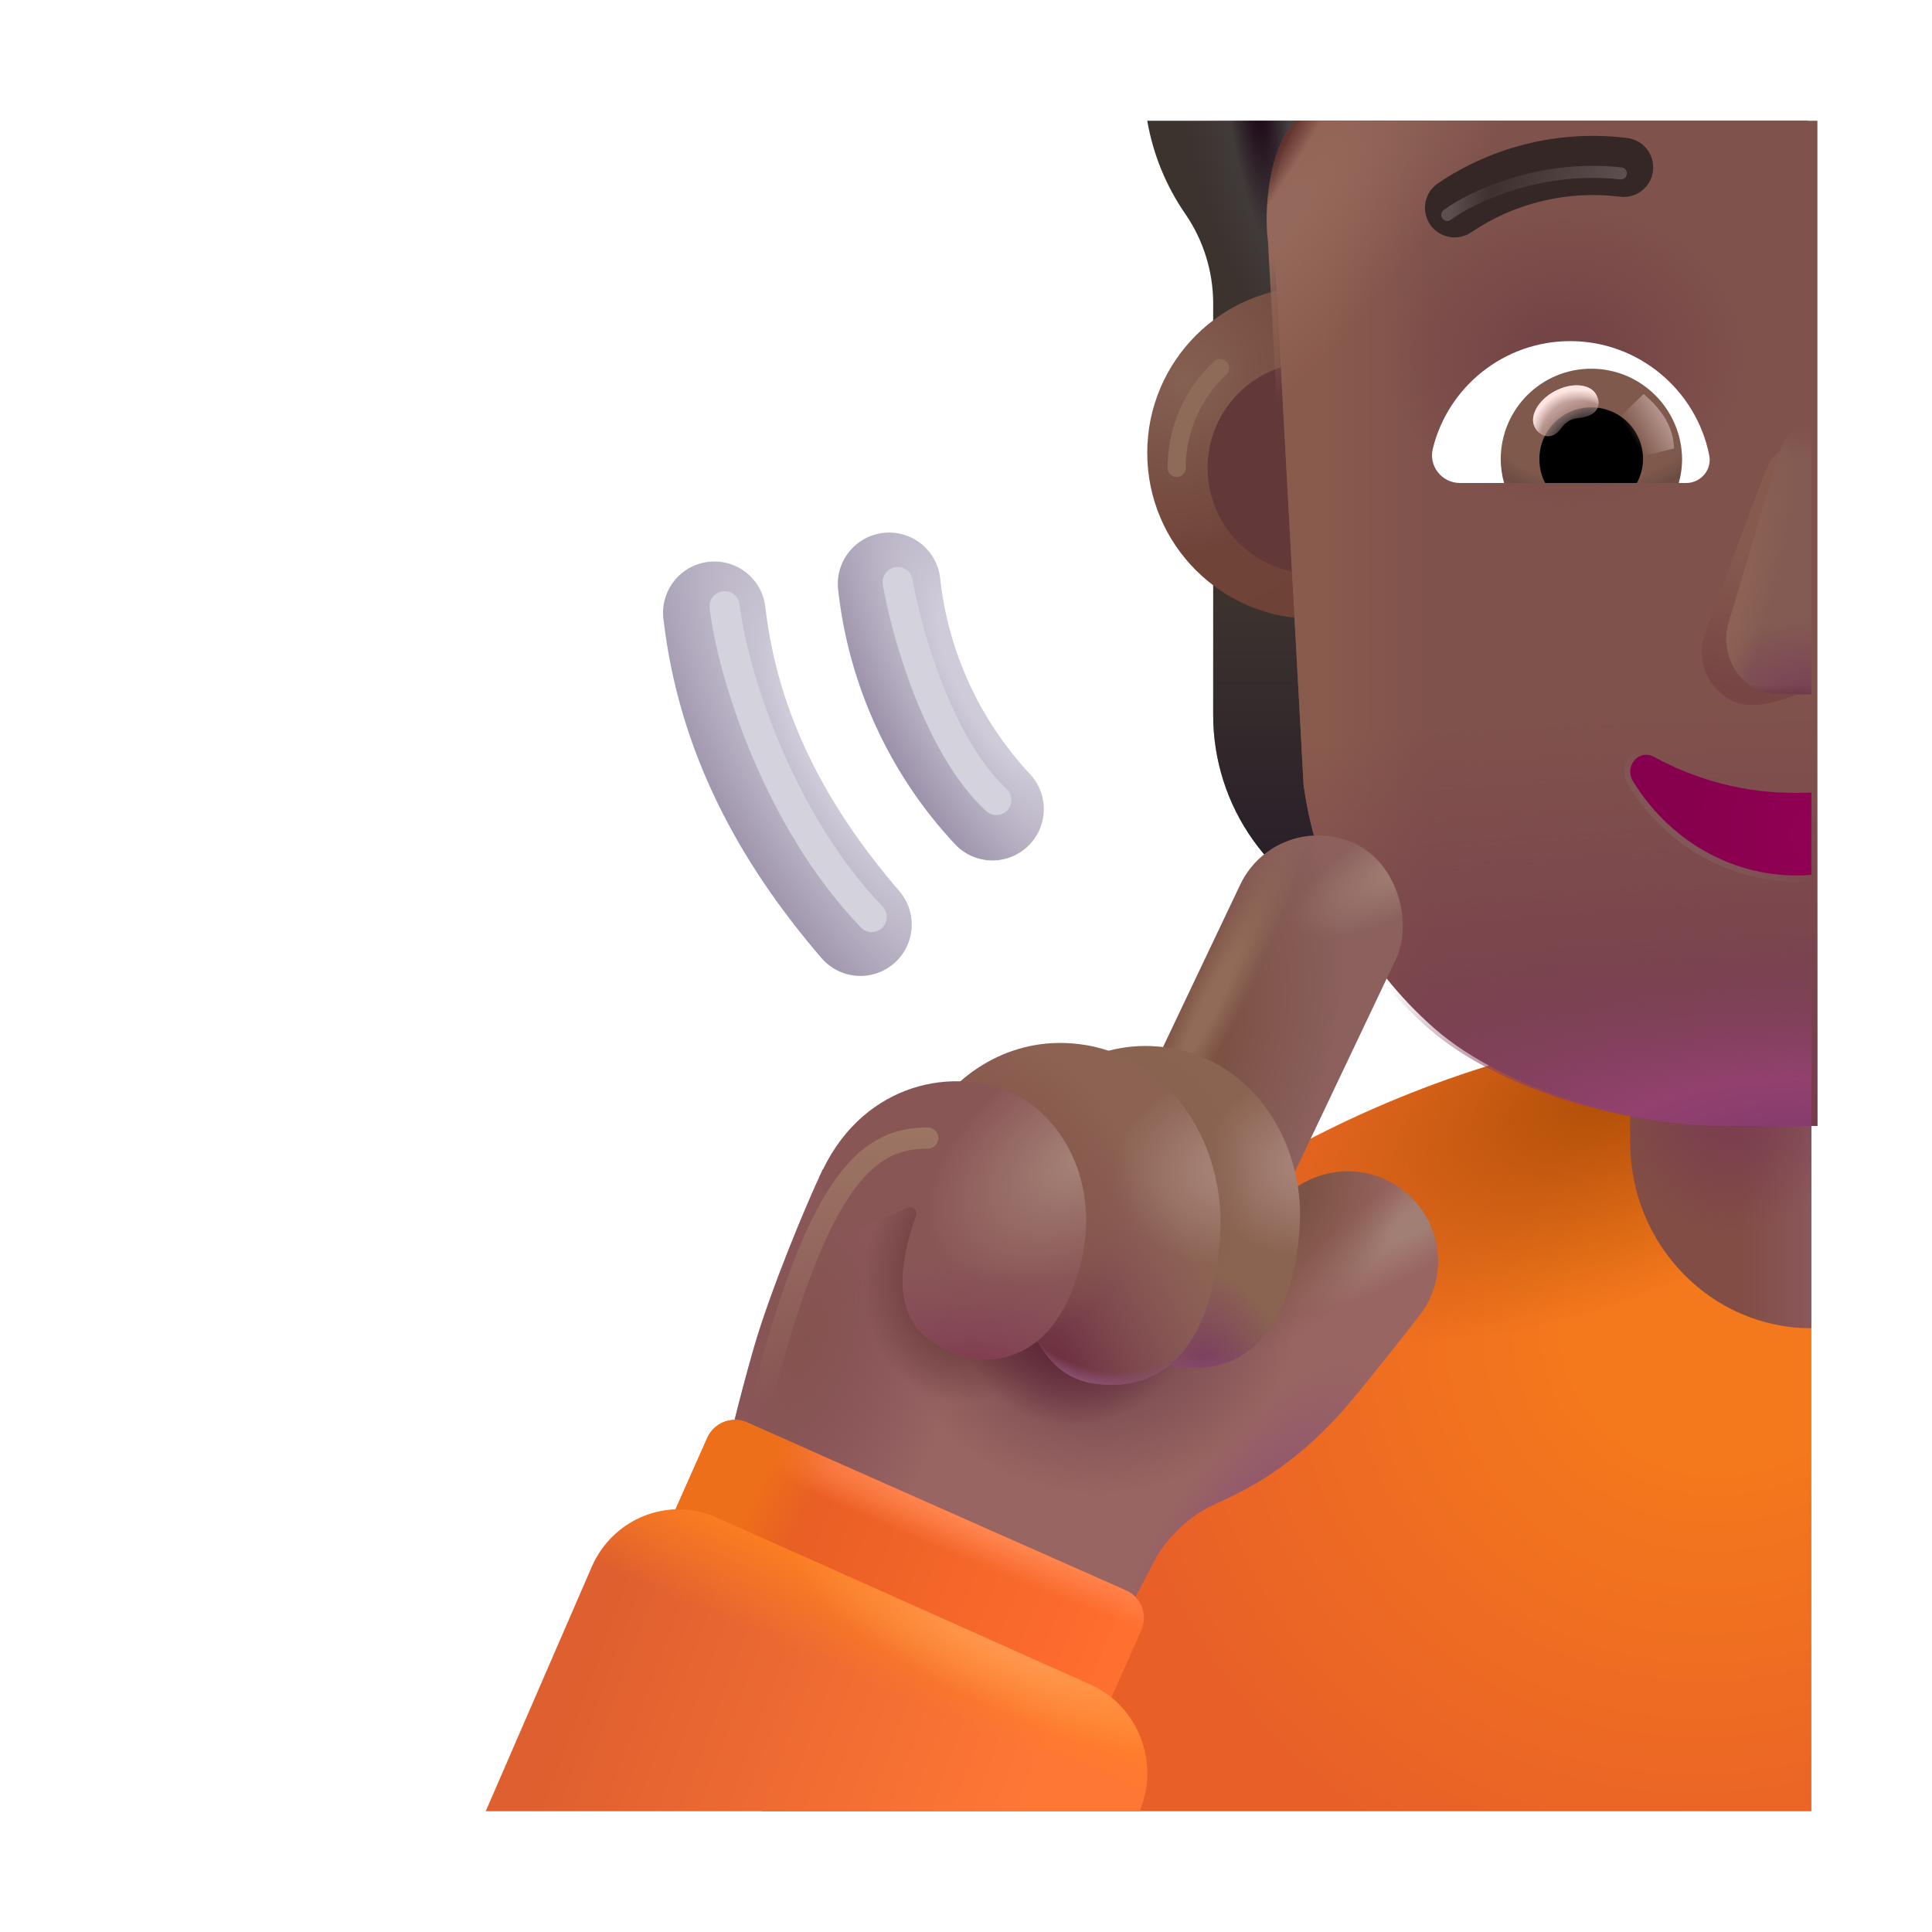 <svg viewBox="0 0 32 32" fill="none" xmlns="http://www.w3.org/2000/svg"><path d="M30.002 16.84L30.002 30H12.619C13.466 26.999 15.084 24.241 17.346 22.019C20.724 18.702 25.268 16.842 30.002 16.84Z" fill="url(#paint0_radial_4002_3952)" /><path d="M30.002 16.84L30.002 30H12.619C13.466 26.999 15.084 24.241 17.346 22.019C20.724 18.702 25.268 16.842 30.002 16.84Z" fill="url(#paint1_radial_4002_3952)" /><path d="M30.002 12C28.345 12 27.002 13.38 27.002 15.082V18.919C27.002 20.621 28.345 22 30.002 22V12Z" fill="url(#paint2_linear_4002_3952)" /><path d="M30.002 12C28.345 12 27.002 13.38 27.002 15.082V18.919C27.002 20.621 28.345 22 30.002 22V12Z" fill="url(#paint3_radial_4002_3952)" /><path d="M19.002 2C19.099 2.559 19.317 3.092 19.644 3.56C19.932 3.986 20.088 4.487 20.094 5V11.84C20.093 12.585 20.325 13.311 20.757 13.917C21.189 14.523 21.8 14.979 22.504 15.22L25.614 16.3V4.11L29.945 4.126V2H19.002Z" fill="#3C332F" /><path d="M19.002 2C19.099 2.559 19.317 3.092 19.644 3.56C19.932 3.986 20.088 4.487 20.094 5V11.84C20.093 12.585 20.325 13.311 20.757 13.917C21.189 14.523 21.8 14.979 22.504 15.22L25.614 16.3V4.11L29.945 4.126V2H19.002Z" fill="url(#paint4_linear_4002_3952)" /><path d="M19.002 2C19.099 2.559 19.317 3.092 19.644 3.56C19.932 3.986 20.088 4.487 20.094 5V11.84C20.093 12.585 20.325 13.311 20.757 13.917C21.189 14.523 21.8 14.979 22.504 15.22L25.614 16.3V4.11L29.945 4.126V2H19.002Z" fill="url(#paint5_radial_4002_3952)" /><path d="M19.002 2C19.099 2.559 19.317 3.092 19.644 3.56C19.932 3.986 20.088 4.487 20.094 5V11.84C20.093 12.585 20.325 13.311 20.757 13.917C21.189 14.523 21.8 14.979 22.504 15.22L25.614 16.3V4.11L29.945 4.126V2H19.002Z" fill="url(#paint6_radial_4002_3952)" /><g filter="url(#filter0_i_4002_3952)"><path d="M21.752 10.5C23.271 10.5 24.502 9.269 24.502 7.75C24.502 6.232 23.271 5 21.752 5C20.233 5 19.002 6.232 19.002 7.75C19.002 9.269 20.233 10.5 21.752 10.5Z" fill="url(#paint7_radial_4002_3952)" /></g><g filter="url(#filter1_f_4002_3952)"><path d="M19.489 7.75C19.489 7.098 19.766 6.509 20.208 6.096" stroke="#8E6A59" stroke-width="0.3" stroke-linecap="round" /></g><g filter="url(#filter2_f_4002_3952)"><path d="M21.752 9.5C22.718 9.5 23.502 8.717 23.502 7.75C23.502 6.784 22.718 6 21.752 6C20.785 6 20.002 6.784 20.002 7.75C20.002 8.717 20.785 9.5 21.752 9.5Z" fill="#633839" /></g><g filter="url(#filter3_ii_4002_3952)"><path fill-rule="evenodd" clip-rule="evenodd" d="M14.535 8.876C15.002 8.825 15.421 9.162 15.472 9.629C15.604 10.842 16.126 11.979 16.96 12.871C17.28 13.214 17.262 13.752 16.919 14.072C16.576 14.393 16.038 14.375 15.717 14.032C14.633 12.872 13.954 11.391 13.782 9.813C13.731 9.346 14.069 8.927 14.535 8.876Z" fill="url(#paint8_radial_4002_3952)" /></g><g filter="url(#filter4_ii_4002_3952)"><path fill-rule="evenodd" clip-rule="evenodd" d="M11.634 9.356C12.101 9.302 12.522 9.636 12.576 10.102C12.783 11.89 13.585 13.401 14.796 14.81C15.102 15.166 15.061 15.703 14.705 16.009C14.349 16.315 13.812 16.274 13.506 15.918C12.139 14.328 11.144 12.51 10.888 10.298C10.834 9.832 11.168 9.41 11.634 9.356Z" fill="url(#paint9_radial_4002_3952)" /></g><g filter="url(#filter5_i_4002_3952)"><path d="M30.002 2H21.447C21.002 2.5 20.934 3.515 21.002 4L21.492 13C21.705 14.564 22.476 15.997 23.663 17.036C24.851 18.074 26.994 18.648 28.572 18.65H30.002V2Z" fill="#7F524C" /><path d="M30.002 2H21.447C21.002 2.5 20.934 3.515 21.002 4L21.492 13C21.705 14.564 22.476 15.997 23.663 17.036C24.851 18.074 26.994 18.648 28.572 18.65H30.002V2Z" fill="url(#paint10_linear_4002_3952)" /><path d="M30.002 2H21.447C21.002 2.5 20.934 3.515 21.002 4L21.492 13C21.705 14.564 22.476 15.997 23.663 17.036C24.851 18.074 26.994 18.648 28.572 18.65H30.002V2Z" fill="url(#paint11_radial_4002_3952)" /></g><path d="M30.002 2H21.447C21.002 2.5 20.934 3.515 21.002 4L21.492 13C21.705 14.564 22.476 15.997 23.663 17.036C24.851 18.074 26.994 18.648 28.572 18.65H30.002V2Z" fill="url(#paint12_radial_4002_3952)" /><path d="M30.002 2H21.447C21.002 2.5 20.934 3.515 21.002 4L21.492 13C21.705 14.564 22.476 15.997 23.663 17.036C24.851 18.074 26.994 18.648 28.572 18.65H30.002V2Z" fill="url(#paint13_radial_4002_3952)" /><path d="M30.002 2H21.447C21.002 2.5 20.934 3.515 21.002 4L21.492 13C21.705 14.564 22.476 15.997 23.663 17.036C24.851 18.074 26.994 18.648 28.572 18.65H30.002V2Z" fill="url(#paint14_radial_4002_3952)" /><path d="M30.002 2H21.447C21.002 2.5 20.934 3.515 21.002 4L21.492 13C21.705 14.564 22.476 15.997 23.663 17.036C24.851 18.074 26.994 18.648 28.572 18.65H30.002V2Z" fill="url(#paint15_radial_4002_3952)" /><path d="M19.143 25.81L18.658 26.732L12.002 24.232C12.054 23.976 12.224 23.238 12.486 22.325C12.749 21.413 13.33 19.997 13.627 19.372L20.268 21.56L21.004 20.19C21.439 19.382 22.491 19.151 23.224 19.702C23.883 20.198 24.018 21.133 23.513 21.785C23.152 22.251 22.753 22.755 22.408 23.169C21.538 24.213 20.768 24.622 20.111 24.919C19.586 25.157 19.247 25.612 19.143 25.81Z" fill="#996562" /><path d="M19.143 25.81L18.658 26.732L12.002 24.232C12.054 23.976 12.224 23.238 12.486 22.325C12.749 21.413 13.33 19.997 13.627 19.372L20.268 21.56L21.004 20.19C21.439 19.382 22.491 19.151 23.224 19.702C23.883 20.198 24.018 21.133 23.513 21.785C23.152 22.251 22.753 22.755 22.408 23.169C21.538 24.213 20.768 24.622 20.111 24.919C19.586 25.157 19.247 25.612 19.143 25.81Z" fill="url(#paint16_radial_4002_3952)" /><path d="M19.143 25.81L18.658 26.732L12.002 24.232C12.054 23.976 12.224 23.238 12.486 22.325C12.749 21.413 13.33 19.997 13.627 19.372L20.268 21.56L21.004 20.19C21.439 19.382 22.491 19.151 23.224 19.702C23.883 20.198 24.018 21.133 23.513 21.785C23.152 22.251 22.753 22.755 22.408 23.169C21.538 24.213 20.768 24.622 20.111 24.919C19.586 25.157 19.247 25.612 19.143 25.81Z" fill="url(#paint17_radial_4002_3952)" /><path d="M19.143 25.81L18.658 26.732L12.002 24.232C12.054 23.976 12.224 23.238 12.486 22.325C12.749 21.413 13.33 19.997 13.627 19.372L20.268 21.56L21.004 20.19C21.439 19.382 22.491 19.151 23.224 19.702C23.883 20.198 24.018 21.133 23.513 21.785C23.152 22.251 22.753 22.755 22.408 23.169C21.538 24.213 20.768 24.622 20.111 24.919C19.586 25.157 19.247 25.612 19.143 25.81Z" fill="url(#paint18_radial_4002_3952)" /><path d="M19.143 25.81L18.658 26.732L12.002 24.232C12.054 23.976 12.224 23.238 12.486 22.325C12.749 21.413 13.33 19.997 13.627 19.372L20.268 21.56L21.004 20.19C21.439 19.382 22.491 19.151 23.224 19.702C23.883 20.198 24.018 21.133 23.513 21.785C23.152 22.251 22.753 22.755 22.408 23.169C21.538 24.213 20.768 24.622 20.111 24.919C19.586 25.157 19.247 25.612 19.143 25.81Z" fill="url(#paint19_radial_4002_3952)" /><path d="M19.143 25.81L18.658 26.732L12.002 24.232C12.054 23.976 12.224 23.238 12.486 22.325C12.749 21.413 13.33 19.997 13.627 19.372L20.268 21.56L21.004 20.19C21.439 19.382 22.491 19.151 23.224 19.702C23.883 20.198 24.018 21.133 23.513 21.785C23.152 22.251 22.753 22.755 22.408 23.169C21.538 24.213 20.768 24.622 20.111 24.919C19.586 25.157 19.247 25.612 19.143 25.81Z" fill="url(#paint20_radial_4002_3952)" /><path d="M19.143 25.81L18.658 26.732L12.002 24.232C12.054 23.976 12.224 23.238 12.486 22.325C12.749 21.413 13.33 19.997 13.627 19.372L20.268 21.56L21.004 20.19C21.439 19.382 22.491 19.151 23.224 19.702C23.883 20.198 24.018 21.133 23.513 21.785C23.152 22.251 22.753 22.755 22.408 23.169C21.538 24.213 20.768 24.622 20.111 24.919C19.586 25.157 19.247 25.612 19.143 25.81Z" fill="url(#paint21_radial_4002_3952)" /><path d="M19.143 25.81L18.658 26.732L12.002 24.232C12.054 23.976 12.224 23.238 12.486 22.325C12.749 21.413 13.33 19.997 13.627 19.372L20.268 21.56L21.004 20.19C21.439 19.382 22.491 19.151 23.224 19.702C23.883 20.198 24.018 21.133 23.513 21.785C23.152 22.251 22.753 22.755 22.408 23.169C21.538 24.213 20.768 24.622 20.111 24.919C19.586 25.157 19.247 25.612 19.143 25.81Z" fill="url(#paint22_radial_4002_3952)" /><rect x="21.155" y="13.362" width="2.859" height="8.147" rx="1.429" transform="rotate(25.409 21.155 13.362)" fill="url(#paint23_radial_4002_3952)" /><rect x="21.155" y="13.362" width="2.859" height="8.147" rx="1.429" transform="rotate(25.409 21.155 13.362)" fill="url(#paint24_radial_4002_3952)" /><rect x="21.155" y="13.362" width="2.859" height="8.147" rx="1.429" transform="rotate(25.409 21.155 13.362)" fill="url(#paint25_radial_4002_3952)" /><path d="M19.384 17.359C18.198 17.165 17.374 17.852 17.088 18.234L18.315 20.255C18.258 20.988 18.409 22.496 19.535 22.637C20.943 22.813 21.47 21.549 21.53 20.255C21.59 18.97 20.806 17.592 19.384 17.359Z" fill="url(#paint26_radial_4002_3952)" /><path d="M19.384 17.359C18.198 17.165 17.374 17.852 17.088 18.234L18.315 20.255C18.258 20.988 18.409 22.496 19.535 22.637C20.943 22.813 21.47 21.549 21.53 20.255C21.59 18.97 20.806 17.592 19.384 17.359Z" fill="url(#paint27_radial_4002_3952)" /><path d="M19.384 17.359C18.198 17.165 17.374 17.852 17.088 18.234L18.315 20.255C18.258 20.988 18.409 22.496 19.535 22.637C20.943 22.813 21.47 21.549 21.53 20.255C21.59 18.97 20.806 17.592 19.384 17.359Z" fill="url(#paint28_radial_4002_3952)" /><path d="M19.384 17.359C18.198 17.165 17.374 17.852 17.088 18.234L18.315 20.255C18.258 20.988 18.409 22.496 19.535 22.637C20.943 22.813 21.47 21.549 21.53 20.255C21.59 18.97 20.806 17.592 19.384 17.359Z" fill="url(#paint29_radial_4002_3952)" /><path d="M17.986 17.31C16.755 17.104 15.9 17.833 15.604 18.239L16.877 20.388C16.817 21.167 16.974 22.769 18.143 22.919C19.604 23.107 20.151 21.763 20.213 20.388C20.275 19.022 19.462 17.557 17.986 17.31Z" fill="url(#paint30_radial_4002_3952)" /><path d="M17.986 17.31C16.755 17.104 15.9 17.833 15.604 18.239L16.877 20.388C16.817 21.167 16.974 22.769 18.143 22.919C19.604 23.107 20.151 21.763 20.213 20.388C20.275 19.022 19.462 17.557 17.986 17.31Z" fill="url(#paint31_radial_4002_3952)" /><path d="M17.986 17.31C16.755 17.104 15.9 17.833 15.604 18.239L16.877 20.388C16.817 21.167 16.974 22.769 18.143 22.919C19.604 23.107 20.151 21.763 20.213 20.388C20.275 19.022 19.462 17.557 17.986 17.31Z" fill="url(#paint32_radial_4002_3952)" /><path d="M17.986 17.31C16.755 17.104 15.9 17.833 15.604 18.239L16.877 20.388C16.817 21.167 16.974 22.769 18.143 22.919C19.604 23.107 20.151 21.763 20.213 20.388C20.275 19.022 19.462 17.557 17.986 17.31Z" fill="url(#paint33_radial_4002_3952)" /><path d="M17.783 21.306C18.381 19.698 17.578 18.443 16.721 18.083C15.683 17.648 14.221 17.997 13.572 19.497L13.861 20.513L15.036 20.001C15.118 19.965 15.203 20.049 15.173 20.133C14.534 21.922 15.424 22.232 15.815 22.419C16.063 22.539 17.229 22.798 17.783 21.306Z" fill="url(#paint34_radial_4002_3952)" /><path d="M17.783 21.306C18.381 19.698 17.578 18.443 16.721 18.083C15.683 17.648 14.221 17.997 13.572 19.497L13.861 20.513L15.036 20.001C15.118 19.965 15.203 20.049 15.173 20.133C14.534 21.922 15.424 22.232 15.815 22.419C16.063 22.539 17.229 22.798 17.783 21.306Z" fill="url(#paint35_radial_4002_3952)" /><g filter="url(#filter6_i_4002_3952)"><path fill-rule="evenodd" clip-rule="evenodd" d="M26.731 3.508C25.865 3.4 24.989 3.609 24.267 4.098C24.042 4.25 23.738 4.191 23.586 3.967C23.435 3.742 23.493 3.438 23.718 3.286C24.637 2.664 25.752 2.398 26.853 2.536C27.122 2.57 27.312 2.815 27.278 3.083C27.245 3.352 27 3.542 26.731 3.508Z" fill="#342725" /></g><g filter="url(#filter7_f_4002_3952)"><path d="M29.777 8C29.665 8.016 29.67 7.378 29.578 7.444C29.398 7.444 29.254 7.737 29.211 7.874L28.225 10.529C28.183 10.665 28.174 10.809 28.199 10.949C28.224 11.089 28.282 11.222 28.369 11.336C28.455 11.451 28.568 11.544 28.697 11.608C29.06 11.787 29.547 11.574 29.893 11.465L29.777 8Z" fill="url(#paint36_linear_4002_3952)" /></g><path d="M30.002 7.007C29.897 7.022 29.797 7.065 29.711 7.131C29.601 7.215 29.519 7.334 29.478 7.471L28.631 10.323C28.591 10.459 28.583 10.603 28.607 10.743C28.63 10.884 28.685 11.016 28.766 11.131C28.847 11.245 28.953 11.338 29.075 11.402C29.197 11.466 29.332 11.5 29.469 11.5H30.002V7.007Z" fill="url(#paint37_linear_4002_3952)" /><path d="M30.002 7.007C29.897 7.022 29.797 7.065 29.711 7.131C29.601 7.215 29.519 7.334 29.478 7.471L28.631 10.323C28.591 10.459 28.583 10.603 28.607 10.743C28.63 10.884 28.685 11.016 28.766 11.131C28.847 11.245 28.953 11.338 29.075 11.402C29.197 11.466 29.332 11.5 29.469 11.5H30.002V7.007Z" fill="url(#paint38_radial_4002_3952)" /><path d="M30.002 7.007C29.897 7.022 29.797 7.065 29.711 7.131C29.601 7.215 29.519 7.334 29.478 7.471L28.631 10.323C28.591 10.459 28.583 10.603 28.607 10.743C28.63 10.884 28.685 11.016 28.766 11.131C28.847 11.245 28.953 11.338 29.075 11.402C29.197 11.466 29.332 11.5 29.469 11.5H30.002V7.007Z" fill="url(#paint39_radial_4002_3952)" /><path d="M30.002 7.007C29.897 7.022 29.797 7.065 29.711 7.131C29.601 7.215 29.519 7.334 29.478 7.471L28.631 10.323C28.591 10.459 28.583 10.603 28.607 10.743C28.63 10.884 28.685 11.016 28.766 11.131C28.847 11.245 28.953 11.338 29.075 11.402C29.197 11.466 29.332 11.5 29.469 11.5H30.002V7.007Z" fill="url(#paint40_linear_4002_3952)" /><g filter="url(#filter8_f_4002_3952)"><path d="M30.002 13.127C29.919 13.131 29.835 13.133 29.752 13.132C28.927 13.139 28.113 12.931 27.38 12.528C27.329 12.502 27.272 12.494 27.216 12.505C27.161 12.517 27.11 12.547 27.072 12.591C27.033 12.635 27.009 12.692 27.003 12.752C26.997 12.812 27.01 12.872 27.038 12.924C27.331 13.408 27.733 13.805 28.207 14.081C28.681 14.356 29.212 14.5 29.752 14.5C29.836 14.5 29.919 14.497 30.002 14.49V13.127Z" stroke="url(#paint41_linear_4002_3952)" stroke-width="0.2" /></g><path d="M30.002 13.127C29.919 13.131 29.835 13.133 29.752 13.132C28.927 13.139 28.113 12.931 27.38 12.528C27.329 12.502 27.272 12.494 27.216 12.505C27.161 12.517 27.11 12.547 27.072 12.591C27.033 12.635 27.009 12.692 27.003 12.752C26.997 12.812 27.01 12.872 27.038 12.924C27.331 13.408 27.733 13.805 28.207 14.081C28.681 14.356 29.212 14.5 29.752 14.5C29.836 14.5 29.919 14.497 30.002 14.49V13.127Z" fill="url(#paint42_radial_4002_3952)" /><path d="M18.649 26.342L12.375 23.561C12.123 23.449 11.827 23.563 11.715 23.815L11.098 25.204C10.986 25.457 11.1 25.752 11.352 25.864L17.626 28.645C17.879 28.757 18.174 28.643 18.286 28.391L18.903 27.002C19.015 26.749 18.902 26.454 18.649 26.342Z" fill="url(#paint43_linear_4002_3952)" /><path d="M18.649 26.342L12.375 23.561C12.123 23.449 11.827 23.563 11.715 23.815L11.098 25.204C10.986 25.457 11.1 25.752 11.352 25.864L17.626 28.645C17.879 28.757 18.174 28.643 18.286 28.391L18.903 27.002C19.015 26.749 18.902 26.454 18.649 26.342Z" fill="url(#paint44_radial_4002_3952)" /><path d="M18.649 26.342L12.375 23.561C12.123 23.449 11.827 23.563 11.715 23.815L11.098 25.204C10.986 25.457 11.1 25.752 11.352 25.864L17.626 28.645C17.879 28.757 18.174 28.643 18.286 28.391L18.903 27.002C19.015 26.749 18.902 26.454 18.649 26.342Z" fill="url(#paint45_linear_4002_3952)" /><path d="M18.876 30H8.045L9.804 25.945C9.974 25.56 10.286 25.259 10.674 25.107C11.061 24.955 11.492 24.966 11.872 25.136L18.076 27.909C18.453 28.083 18.747 28.401 18.896 28.794C19.044 29.183 19.037 29.616 18.876 30Z" fill="url(#paint46_linear_4002_3952)" /><path d="M18.876 30H8.045L9.804 25.945C9.974 25.56 10.286 25.259 10.674 25.107C11.061 24.955 11.492 24.966 11.872 25.136L18.076 27.909C18.453 28.083 18.747 28.401 18.896 28.794C19.044 29.183 19.037 29.616 18.876 30Z" fill="url(#paint47_linear_4002_3952)" /><path d="M18.876 30H8.045L9.804 25.945C9.974 25.56 10.286 25.259 10.674 25.107C11.061 24.955 11.492 24.966 11.872 25.136L18.076 27.909C18.453 28.083 18.747 28.401 18.896 28.794C19.044 29.183 19.037 29.616 18.876 30Z" fill="url(#paint48_radial_4002_3952)" /><path d="M26.008 5.65C24.912 5.65 23.985 6.406 23.733 7.428C23.658 7.721 23.883 8 24.183 8H27.929C28.168 8 28.358 7.782 28.311 7.544C28.099 6.468 27.146 5.65 26.008 5.65Z" fill="white" /><path d="M26.356 6.107C25.525 6.107 24.857 6.781 24.857 7.605C24.857 7.741 24.878 7.878 24.912 8H27.806C27.841 7.871 27.861 7.741 27.861 7.605C27.854 6.781 27.187 6.107 26.356 6.107Z" fill="url(#paint49_radial_4002_3952)" /><path d="M27.214 7.605C27.214 7.129 26.832 6.747 26.355 6.747C25.879 6.747 25.497 7.129 25.497 7.605C25.497 7.748 25.531 7.885 25.593 8H27.112C27.173 7.885 27.214 7.748 27.214 7.605Z" fill="black" /><g filter="url(#filter9_f_4002_3952)"><path d="M27.725 7.429C27.725 6.945 27.331 6.622 27.224 6.525L26.74 6.993L27.038 7.599L27.725 7.429Z" fill="url(#paint50_linear_4002_3952)" /></g><g filter="url(#filter10_f_4002_3952)"><path d="M26.44 6.54C26.525 6.7 26.484 6.895 26.12 6.928C26.014 6.938 25.922 7.003 25.86 7.09C25.705 7.309 25.504 7.233 25.422 7.079C25.325 6.896 25.474 6.626 25.755 6.477C26.036 6.329 26.343 6.356 26.44 6.54Z" fill="url(#paint51_radial_4002_3952)" fill-opacity="0.9" /><path d="M26.44 6.54C26.525 6.7 26.484 6.895 26.12 6.928C26.014 6.938 25.922 7.003 25.86 7.09C25.705 7.309 25.504 7.233 25.422 7.079C25.325 6.896 25.474 6.626 25.755 6.477C26.036 6.329 26.343 6.356 26.44 6.54Z" fill="url(#paint52_radial_4002_3952)" /></g><g filter="url(#filter11_f_4002_3952)"><path d="M23.971 3.56C24.367 3.268 25.496 2.722 26.846 2.872" stroke="url(#paint53_linear_4002_3952)" stroke-width="0.2" stroke-linecap="round" /><path d="M23.971 3.56C24.367 3.268 25.496 2.722 26.846 2.872" stroke="url(#paint54_linear_4002_3952)" stroke-width="0.2" stroke-linecap="round" /></g><g filter="url(#filter12_f_4002_3952)"><path d="M12.002 10.041C12.122 11.083 12.851 13.531 14.438 15.188" stroke="#D4D2DD" stroke-width="0.5" stroke-linecap="round" /></g><g filter="url(#filter13_f_4002_3952)"><path d="M14.869 9.641C15.012 10.472 15.54 12.357 16.502 13.25" stroke="#D4D2DD" stroke-width="0.5" stroke-linecap="round" /></g><g filter="url(#filter14_f_4002_3952)"><path d="M15.367 18.85C14.438 18.85 13.569 19.395 12.594 23.296" stroke="url(#paint55_linear_4002_3952)" stroke-width="0.35" stroke-linecap="round" /></g><defs><filter id="filter0_i_4002_3952" x="19.002" y="4.75" width="5.5" height="5.75" filterUnits="userSpaceOnUse" color-interpolation-filters="sRGB"><feFlood flood-opacity="0" result="BackgroundImageFix" /><feBlend mode="normal" in="SourceGraphic" in2="BackgroundImageFix" result="shape" /><feColorMatrix in="SourceAlpha" type="matrix" values="0 0 0 0 0 0 0 0 0 0 0 0 0 0 0 0 0 0 127 0" result="hardAlpha" /><feOffset dy="-0.25" /><feGaussianBlur stdDeviation="0.25" /><feComposite in2="hardAlpha" operator="arithmetic" k2="-1" k3="1" /><feColorMatrix type="matrix" values="0 0 0 0 0.463 0 0 0 0 0.235 0 0 0 0 0.306 0 0 0 1 0" /><feBlend mode="normal" in2="shape" result="effect1_innerShadow_4002_3952" /></filter><filter id="filter1_f_4002_3952" x="18.889" y="5.496" width="1.919" height="2.854" filterUnits="userSpaceOnUse" color-interpolation-filters="sRGB"><feFlood flood-opacity="0" result="BackgroundImageFix" /><feBlend mode="normal" in="SourceGraphic" in2="BackgroundImageFix" result="shape" /><feGaussianBlur stdDeviation="0.225" result="effect1_foregroundBlur_4002_3952" /></filter><filter id="filter2_f_4002_3952" x="19.502" y="5.5" width="4.5" height="4.5" filterUnits="userSpaceOnUse" color-interpolation-filters="sRGB"><feFlood flood-opacity="0" result="BackgroundImageFix" /><feBlend mode="normal" in="SourceGraphic" in2="BackgroundImageFix" result="shape" /><feGaussianBlur stdDeviation="0.25" result="effect1_foregroundBlur_4002_3952" /></filter><filter id="filter3_ii_4002_3952" x="13.677" y="8.771" width="3.711" height="5.581" filterUnits="userSpaceOnUse" color-interpolation-filters="sRGB"><feFlood flood-opacity="0" result="BackgroundImageFix" /><feBlend mode="normal" in="SourceGraphic" in2="BackgroundImageFix" result="shape" /><feColorMatrix in="SourceAlpha" type="matrix" values="0 0 0 0 0 0 0 0 0 0 0 0 0 0 0 0 0 0 127 0" result="hardAlpha" /><feOffset dx="0.2" dy="-0.1" /><feGaussianBlur stdDeviation="0.3" /><feComposite in2="hardAlpha" operator="arithmetic" k2="-1" k3="1" /><feColorMatrix type="matrix" values="0 0 0 0 0.427 0 0 0 0 0.38 0 0 0 0 0.478 0 0 0 1 0" /><feBlend mode="normal" in2="shape" result="effect1_innerShadow_4002_3952" /><feColorMatrix in="SourceAlpha" type="matrix" values="0 0 0 0 0 0 0 0 0 0 0 0 0 0 0 0 0 0 127 0" result="hardAlpha" /><feOffset dx="-0.1" dy="0.05" /><feGaussianBlur stdDeviation="0.15" /><feComposite in2="hardAlpha" operator="arithmetic" k2="-1" k3="1" /><feColorMatrix type="matrix" values="0 0 0 0 0.678 0 0 0 0 0.678 0 0 0 0 0.694 0 0 0 1 0" /><feBlend mode="normal" in2="effect1_innerShadow_4002_3952" result="effect2_innerShadow_4002_3952" /></filter><filter id="filter4_ii_4002_3952" x="10.782" y="9.25" width="4.419" height="7.014" filterUnits="userSpaceOnUse" color-interpolation-filters="sRGB"><feFlood flood-opacity="0" result="BackgroundImageFix" /><feBlend mode="normal" in="SourceGraphic" in2="BackgroundImageFix" result="shape" /><feColorMatrix in="SourceAlpha" type="matrix" values="0 0 0 0 0 0 0 0 0 0 0 0 0 0 0 0 0 0 127 0" result="hardAlpha" /><feOffset dx="0.2" dy="-0.1" /><feGaussianBlur stdDeviation="0.3" /><feComposite in2="hardAlpha" operator="arithmetic" k2="-1" k3="1" /><feColorMatrix type="matrix" values="0 0 0 0 0.427 0 0 0 0 0.38 0 0 0 0 0.478 0 0 0 1 0" /><feBlend mode="normal" in2="shape" result="effect1_innerShadow_4002_3952" /><feColorMatrix in="SourceAlpha" type="matrix" values="0 0 0 0 0 0 0 0 0 0 0 0 0 0 0 0 0 0 127 0" result="hardAlpha" /><feOffset dx="-0.1" dy="0.05" /><feGaussianBlur stdDeviation="0.15" /><feComposite in2="hardAlpha" operator="arithmetic" k2="-1" k3="1" /><feColorMatrix type="matrix" values="0 0 0 0 0.678 0 0 0 0 0.678 0 0 0 0 0.694 0 0 0 1 0" /><feBlend mode="normal" in2="effect1_innerShadow_4002_3952" result="effect2_innerShadow_4002_3952" /></filter><filter id="filter5_i_4002_3952" x="20.98" y="2" width="9.122" height="16.65" filterUnits="userSpaceOnUse" color-interpolation-filters="sRGB"><feFlood flood-opacity="0" result="BackgroundImageFix" /><feBlend mode="normal" in="SourceGraphic" in2="BackgroundImageFix" result="shape" /><feColorMatrix in="SourceAlpha" type="matrix" values="0 0 0 0 0 0 0 0 0 0 0 0 0 0 0 0 0 0 127 0" result="hardAlpha" /><feOffset dx="0.1" /><feGaussianBlur stdDeviation="0.125" /><feComposite in2="hardAlpha" operator="arithmetic" k2="-1" k3="1" /><feColorMatrix type="matrix" values="0 0 0 0 0.557 0 0 0 0 0.4 0 0 0 0 0.357 0 0 0 1 0" /><feBlend mode="normal" in2="shape" result="effect1_innerShadow_4002_3952" /></filter><filter id="filter6_i_4002_3952" x="23.502" y="2.25" width="3.88" height="1.932" filterUnits="userSpaceOnUse" color-interpolation-filters="sRGB"><feFlood flood-opacity="0" result="BackgroundImageFix" /><feBlend mode="normal" in="SourceGraphic" in2="BackgroundImageFix" result="shape" /><feColorMatrix in="SourceAlpha" type="matrix" values="0 0 0 0 0 0 0 0 0 0 0 0 0 0 0 0 0 0 127 0" result="hardAlpha" /><feOffset dx="0.1" dy="-0.25" /><feGaussianBlur stdDeviation="0.125" /><feComposite in2="hardAlpha" operator="arithmetic" k2="-1" k3="1" /><feColorMatrix type="matrix" values="0 0 0 0 0.165 0 0 0 0 0.082 0 0 0 0 0.157 0 0 0 1 0" /><feBlend mode="normal" in2="shape" result="effect1_innerShadow_4002_3952" /></filter><filter id="filter7_f_4002_3952" x="27.685" y="6.939" width="2.707" height="5.238" filterUnits="userSpaceOnUse" color-interpolation-filters="sRGB"><feFlood flood-opacity="0" result="BackgroundImageFix" /><feBlend mode="normal" in="SourceGraphic" in2="BackgroundImageFix" result="shape" /><feGaussianBlur stdDeviation="0.25" result="effect1_foregroundBlur_4002_3952" /></filter><filter id="filter8_f_4002_3952" x="26.702" y="12.2" width="3.6" height="2.6" filterUnits="userSpaceOnUse" color-interpolation-filters="sRGB"><feFlood flood-opacity="0" result="BackgroundImageFix" /><feBlend mode="normal" in="SourceGraphic" in2="BackgroundImageFix" result="shape" /><feGaussianBlur stdDeviation="0.1" result="effect1_foregroundBlur_4002_3952" /></filter><filter id="filter9_f_4002_3952" x="26.54" y="6.325" width="1.385" height="1.475" filterUnits="userSpaceOnUse" color-interpolation-filters="sRGB"><feFlood flood-opacity="0" result="BackgroundImageFix" /><feBlend mode="normal" in="SourceGraphic" in2="BackgroundImageFix" result="shape" /><feGaussianBlur stdDeviation="0.1" result="effect1_foregroundBlur_4002_3952" /></filter><filter id="filter10_f_4002_3952" x="25.293" y="6.282" width="1.285" height="1.044" filterUnits="userSpaceOnUse" color-interpolation-filters="sRGB"><feFlood flood-opacity="0" result="BackgroundImageFix" /><feBlend mode="normal" in="SourceGraphic" in2="BackgroundImageFix" result="shape" /><feGaussianBlur stdDeviation="0.05" result="effect1_foregroundBlur_4002_3952" /></filter><filter id="filter11_f_4002_3952" x="23.621" y="2.497" width="3.575" height="1.413" filterUnits="userSpaceOnUse" color-interpolation-filters="sRGB"><feFlood flood-opacity="0" result="BackgroundImageFix" /><feBlend mode="normal" in="SourceGraphic" in2="BackgroundImageFix" result="shape" /><feGaussianBlur stdDeviation="0.125" result="effect1_foregroundBlur_4002_3952" /></filter><filter id="filter12_f_4002_3952" x="11.252" y="9.291" width="3.936" height="6.647" filterUnits="userSpaceOnUse" color-interpolation-filters="sRGB"><feFlood flood-opacity="0" result="BackgroundImageFix" /><feBlend mode="normal" in="SourceGraphic" in2="BackgroundImageFix" result="shape" /><feGaussianBlur stdDeviation="0.25" result="effect1_foregroundBlur_4002_3952" /></filter><filter id="filter13_f_4002_3952" x="14.119" y="8.891" width="3.133" height="5.109" filterUnits="userSpaceOnUse" color-interpolation-filters="sRGB"><feFlood flood-opacity="0" result="BackgroundImageFix" /><feBlend mode="normal" in="SourceGraphic" in2="BackgroundImageFix" result="shape" /><feGaussianBlur stdDeviation="0.25" result="effect1_foregroundBlur_4002_3952" /></filter><filter id="filter14_f_4002_3952" x="11.919" y="18.175" width="4.123" height="5.795" filterUnits="userSpaceOnUse" color-interpolation-filters="sRGB"><feFlood flood-opacity="0" result="BackgroundImageFix" /><feBlend mode="normal" in="SourceGraphic" in2="BackgroundImageFix" result="shape" /><feGaussianBlur stdDeviation="0.25" result="effect1_foregroundBlur_4002_3952" /></filter><radialGradient id="paint0_radial_4002_3952" cx="0" cy="0" r="1" gradientUnits="userSpaceOnUse" gradientTransform="translate(28.627 21.653) rotate(142.035) scale(10.464 9.67)"><stop offset="0.264" stop-color="#F4781C" /><stop offset="1" stop-color="#E86028" /></radialGradient><radialGradient id="paint1_radial_4002_3952" cx="0" cy="0" r="1" gradientUnits="userSpaceOnUse" gradientTransform="translate(27 17.827) rotate(153.208) scale(7.072 3.434)"><stop offset="0.129" stop-color="#B5510A" /><stop offset="1" stop-color="#B5510A" stop-opacity="0" /></radialGradient><linearGradient id="paint2_linear_4002_3952" x1="30.314" y1="19.31" x2="28.846" y2="19.31" gradientUnits="userSpaceOnUse"><stop stop-color="#8D5A62" /><stop offset="1" stop-color="#824D44" /></linearGradient><radialGradient id="paint3_radial_4002_3952" cx="0" cy="0" r="1" gradientUnits="userSpaceOnUse" gradientTransform="translate(28.672 18.217) rotate(90) scale(2.188 1.96)"><stop stop-color="#793A52" /><stop offset="1" stop-color="#793A52" stop-opacity="0" /></radialGradient><linearGradient id="paint4_linear_4002_3952" x1="21.658" y1="14.685" x2="21.658" y2="9.935" gradientUnits="userSpaceOnUse"><stop stop-color="#271D28" /><stop offset="1" stop-color="#271D28" stop-opacity="0" /></linearGradient><radialGradient id="paint5_radial_4002_3952" cx="0" cy="0" r="1" gradientUnits="userSpaceOnUse" gradientTransform="translate(22.283 3.154) rotate(157.751) scale(2.228 4.741)"><stop offset="0.481" stop-color="#444040" /><stop offset="1" stop-color="#444040" stop-opacity="0" /></radialGradient><radialGradient id="paint6_radial_4002_3952" cx="0" cy="0" r="1" gradientUnits="userSpaceOnUse" gradientTransform="translate(20.752 1.013) rotate(83.726) scale(3.002 0.51)"><stop offset="0.288" stop-color="#1D0918" /><stop offset="1" stop-color="#1D0918" stop-opacity="0" /></radialGradient><radialGradient id="paint7_radial_4002_3952" cx="0" cy="0" r="1" gradientUnits="userSpaceOnUse" gradientTransform="translate(19.596 6.529) rotate(46.345) scale(4.708 5.478)"><stop stop-color="#856152" /><stop offset="0.581" stop-color="#704339" /><stop offset="1" stop-color="#6F4238" /></radialGradient><radialGradient id="paint8_radial_4002_3952" cx="0" cy="0" r="1" gradientUnits="userSpaceOnUse" gradientTransform="translate(16.314 11.31) rotate(151.783) scale(2.181 6.106)"><stop offset="0.256" stop-color="#CFCBD9" /><stop offset="1" stop-color="#978CA5" /></radialGradient><radialGradient id="paint9_radial_4002_3952" cx="0" cy="0" r="1" gradientUnits="userSpaceOnUse" gradientTransform="translate(13.946 12.433) rotate(150.678) scale(2.662 7.637)"><stop offset="0.256" stop-color="#CFCBD9" /><stop offset="1" stop-color="#978CA5" /></radialGradient><linearGradient id="paint10_linear_4002_3952" x1="21.571" y1="9.505" x2="23.545" y2="9.505" gradientUnits="userSpaceOnUse"><stop offset="0.126" stop-color="#895B4D" /><stop offset="1" stop-color="#895B4D" stop-opacity="0" /></linearGradient><radialGradient id="paint11_radial_4002_3952" cx="0" cy="0" r="1" gradientUnits="userSpaceOnUse" gradientTransform="translate(30.002 18.65) rotate(-90) scale(6.824 26.136)"><stop stop-color="#773B4E" /><stop offset="1" stop-color="#773B4E" stop-opacity="0" /></radialGradient><radialGradient id="paint12_radial_4002_3952" cx="0" cy="0" r="1" gradientUnits="userSpaceOnUse" gradientTransform="translate(30.002 18.921) rotate(180) scale(14.502 4.538)"><stop offset="0.016" stop-color="#823A6F" /><stop offset="0.232" stop-color="#93416E" /><stop offset="0.747" stop-color="#784057" stop-opacity="0" /></radialGradient><radialGradient id="paint13_radial_4002_3952" cx="0" cy="0" r="1" gradientUnits="userSpaceOnUse" gradientTransform="translate(20.98 3.858) rotate(-48.397) scale(6.794 2.126)"><stop offset="0.153" stop-color="#94685A" /><stop offset="1" stop-color="#94685A" stop-opacity="0" /></radialGradient><radialGradient id="paint14_radial_4002_3952" cx="0" cy="0" r="1" gradientUnits="userSpaceOnUse" gradientTransform="translate(25.938 5.905) rotate(-90) scale(2.5 2.959)"><stop offset="0.175" stop-color="#744446" /><stop offset="1" stop-color="#744446" stop-opacity="0" /></radialGradient><radialGradient id="paint15_radial_4002_3952" cx="0" cy="0" r="1" gradientUnits="userSpaceOnUse" gradientTransform="translate(20.719 3.031) rotate(-56.618) scale(3.621 0.45)"><stop offset="0.109" stop-color="#592A27" /><stop offset="1" stop-color="#592A27" stop-opacity="0" /></radialGradient><radialGradient id="paint16_radial_4002_3952" cx="0" cy="0" r="1" gradientUnits="userSpaceOnUse" gradientTransform="translate(18.127 21.56) rotate(98.366) scale(3.222 3.399)"><stop offset="0.44" stop-color="#7C4D52" /><stop offset="1" stop-color="#7C4D52" stop-opacity="0" /></radialGradient><radialGradient id="paint17_radial_4002_3952" cx="0" cy="0" r="1" gradientUnits="userSpaceOnUse" gradientTransform="translate(23.645 20.089) rotate(146.31) scale(2.745 0.736)"><stop offset="0.247" stop-color="#A27F74" /><stop offset="1" stop-color="#A27F74" stop-opacity="0" /></radialGradient><radialGradient id="paint18_radial_4002_3952" cx="0" cy="0" r="1" gradientUnits="userSpaceOnUse" gradientTransform="translate(13.375 22.156) rotate(16.232) scale(2.571 5.563)"><stop stop-color="#85534F" /><stop offset="1" stop-color="#794455" stop-opacity="0" /></radialGradient><radialGradient id="paint19_radial_4002_3952" cx="0" cy="0" r="1" gradientUnits="userSpaceOnUse" gradientTransform="translate(16.377 20.794) rotate(116.167) scale(2.516 1.966)"><stop offset="0.655" stop-color="#754444" /><stop offset="1" stop-color="#754444" stop-opacity="0" /></radialGradient><radialGradient id="paint20_radial_4002_3952" cx="0" cy="0" r="1" gradientUnits="userSpaceOnUse" gradientTransform="translate(17.83 21.528) rotate(105.479) scale(2.108 1.971)"><stop offset="0.505" stop-color="#612B3A" /><stop offset="1" stop-color="#612B3A" stop-opacity="0" /></radialGradient><radialGradient id="paint21_radial_4002_3952" cx="0" cy="0" r="1" gradientUnits="userSpaceOnUse" gradientTransform="translate(20.969 19.719) rotate(29.134) scale(2.182 2.861)"><stop offset="0.305" stop-color="#7C5344" /><stop offset="1" stop-color="#7C5344" stop-opacity="0" /></radialGradient><radialGradient id="paint22_radial_4002_3952" cx="0" cy="0" r="1" gradientUnits="userSpaceOnUse" gradientTransform="translate(20.625 25.687) rotate(-56.915) scale(3.692 1.435)"><stop offset="0.157" stop-color="#915471" /><stop offset="1" stop-color="#915471" stop-opacity="0" /></radialGradient><radialGradient id="paint23_radial_4002_3952" cx="0" cy="0" r="1" gradientUnits="userSpaceOnUse" gradientTransform="translate(21.557 17.664) rotate(-7.34) scale(2.317 4.356)"><stop stop-color="#774D3D" /><stop offset="1" stop-color="#8B605D" /></radialGradient><radialGradient id="paint24_radial_4002_3952" cx="0" cy="0" r="1" gradientUnits="userSpaceOnUse" gradientTransform="translate(23.619 13.156) rotate(-54.082) scale(2.28 0.78)"><stop offset="0.201" stop-color="#9F7C71" /><stop offset="1" stop-color="#9F7C71" stop-opacity="0" /></radialGradient><radialGradient id="paint25_radial_4002_3952" cx="0" cy="0" r="1" gradientUnits="userSpaceOnUse" gradientTransform="translate(21.56 16.833) rotate(91.156) scale(3.529 0.494)"><stop offset="0.238" stop-color="#926B58" /><stop offset="1" stop-color="#926B58" stop-opacity="0" /></radialGradient><radialGradient id="paint26_radial_4002_3952" cx="0" cy="0" r="1" gradientUnits="userSpaceOnUse" gradientTransform="translate(21.875 19.264) rotate(173.089) scale(2.078 1.543)"><stop offset="0.262" stop-color="#A48075" /><stop offset="1" stop-color="#8B6351" /></radialGradient><radialGradient id="paint27_radial_4002_3952" cx="0" cy="0" r="1" gradientUnits="userSpaceOnUse" gradientTransform="translate(19.957 22.653) rotate(-24.478) scale(1.353 1.731)"><stop stop-color="#7B3D61" /><stop offset="1" stop-color="#7B3D61" stop-opacity="0" /></radialGradient><radialGradient id="paint28_radial_4002_3952" cx="0" cy="0" r="1" gradientUnits="userSpaceOnUse" gradientTransform="translate(19.428 18.824) rotate(76.181) scale(4.228 2.877)"><stop offset="0.874" stop-color="#84496B" stop-opacity="0" /><stop offset="0.928" stop-color="#84496B" /></radialGradient><radialGradient id="paint29_radial_4002_3952" cx="0" cy="0" r="1" gradientUnits="userSpaceOnUse" gradientTransform="translate(18.219 19.545) rotate(-31.891) scale(2.484 2.735)"><stop offset="0.591" stop-color="#886150" /><stop offset="1" stop-color="#886150" stop-opacity="0" /></radialGradient><radialGradient id="paint30_radial_4002_3952" cx="0" cy="0" r="1" gradientUnits="userSpaceOnUse" gradientTransform="translate(20.571 19.334) rotate(172.923) scale(2.157 1.64)"><stop offset="0.262" stop-color="#A48074" /><stop offset="1" stop-color="#8C6353" /></radialGradient><radialGradient id="paint31_radial_4002_3952" cx="0" cy="0" r="1" gradientUnits="userSpaceOnUse" gradientTransform="translate(17.59 22.796) rotate(-27.397) scale(2.958 6.853)"><stop offset="0.048" stop-color="#6D3040" /><stop offset="1" stop-color="#85495E" stop-opacity="0" /></radialGradient><radialGradient id="paint32_radial_4002_3952" cx="0" cy="0" r="1" gradientUnits="userSpaceOnUse" gradientTransform="translate(18.032 18.867) rotate(76.496) scale(4.487 2.989)"><stop offset="0.874" stop-color="#895070" stop-opacity="0" /><stop offset="0.928" stop-color="#895070" /></radialGradient><radialGradient id="paint33_radial_4002_3952" cx="0" cy="0" r="1" gradientUnits="userSpaceOnUse" gradientTransform="translate(16.373 19.641) rotate(-35.707) scale(2.439 2.634)"><stop offset="0.53" stop-color="#885B4C" /><stop offset="1" stop-color="#885B4C" stop-opacity="0" /></radialGradient><radialGradient id="paint34_radial_4002_3952" cx="0" cy="0" r="1" gradientUnits="userSpaceOnUse" gradientTransform="translate(17.99 19.151) rotate(147.824) scale(2.94 1.761)"><stop offset="0.086" stop-color="#A48075" /><stop offset="1" stop-color="#895656" /></radialGradient><radialGradient id="paint35_radial_4002_3952" cx="0" cy="0" r="1" gradientUnits="userSpaceOnUse" gradientTransform="translate(16.158 22.685) rotate(-86.517) scale(1.8 3.611)"><stop offset="0.095" stop-color="#813D50" /><stop offset="1" stop-color="#874A5F" stop-opacity="0" /></radialGradient><linearGradient id="paint36_linear_4002_3952" x1="27.953" y1="11.296" x2="28.734" y2="7.858" gradientUnits="userSpaceOnUse"><stop stop-color="#764544" /><stop offset="0.675" stop-color="#865B4E" /></linearGradient><linearGradient id="paint37_linear_4002_3952" x1="29.298" y1="7.007" x2="29.298" y2="11.5" gradientUnits="userSpaceOnUse"><stop stop-color="#845B52" stop-opacity="0" /><stop offset="0.141" stop-color="#845B52" /></linearGradient><radialGradient id="paint38_radial_4002_3952" cx="0" cy="0" r="1" gradientUnits="userSpaceOnUse" gradientTransform="translate(30.08 11.5) rotate(-90) scale(1.253 2.267)"><stop offset="0.163" stop-color="#794556" /><stop offset="1" stop-color="#794556" stop-opacity="0" /></radialGradient><radialGradient id="paint39_radial_4002_3952" cx="0" cy="0" r="1" gradientUnits="userSpaceOnUse" gradientTransform="translate(28.715 10.024) rotate(-73.882) scale(3.067 0.607)"><stop offset="0.189" stop-color="#8C6254" /><stop offset="1" stop-color="#8C6254" stop-opacity="0" /></radialGradient><linearGradient id="paint40_linear_4002_3952" x1="29.688" y1="11.547" x2="29.688" y2="11.25" gradientUnits="userSpaceOnUse"><stop offset="0.105" stop-color="#6E3B46" /><stop offset="0.711" stop-color="#6E3B46" stop-opacity="0" /></linearGradient><linearGradient id="paint41_linear_4002_3952" x1="27.689" y1="14.06" x2="28.375" y2="13.202" gradientUnits="userSpaceOnUse"><stop stop-color="#835A5B" /><stop offset="1" stop-color="#835A5B" stop-opacity="0" /></linearGradient><radialGradient id="paint42_radial_4002_3952" cx="0" cy="0" r="1" gradientUnits="userSpaceOnUse" gradientTransform="translate(30.096 13.794) rotate(180) scale(2.086 2.328)"><stop stop-color="#920054" /><stop offset="1" stop-color="#87004D" /></radialGradient><linearGradient id="paint43_linear_4002_3952" x1="12.552" y1="25.443" x2="18.094" y2="27.764" gradientUnits="userSpaceOnUse"><stop stop-color="#E75D24" /><stop offset="1" stop-color="#FF6D2E" /><stop offset="1" stop-color="#FF7030" /></linearGradient><radialGradient id="paint44_radial_4002_3952" cx="0" cy="0" r="1" gradientUnits="userSpaceOnUse" gradientTransform="translate(17.094 25.483) rotate(111.801) scale(1.178 11.892)"><stop offset="0.172" stop-color="#FF844D" /><stop offset="0.629" stop-color="#FF844D" stop-opacity="0" /></radialGradient><linearGradient id="paint45_linear_4002_3952" x1="11.643" y1="25.004" x2="13.101" y2="25.709" gradientUnits="userSpaceOnUse"><stop offset="0.399" stop-color="#EE6F1A" /><stop offset="1" stop-color="#EE6F1A" stop-opacity="0" /></linearGradient><linearGradient id="paint46_linear_4002_3952" x1="9.315" y1="28.06" x2="16.688" y2="30.796" gradientUnits="userSpaceOnUse"><stop stop-color="#DE5F2F" /><stop offset="1" stop-color="#FF7735" /></linearGradient><linearGradient id="paint47_linear_4002_3952" x1="15.19" y1="26.185" x2="14.44" y2="27.904" gradientUnits="userSpaceOnUse"><stop stop-color="#FF831D" /><stop offset="1" stop-color="#FF831D" stop-opacity="0" /></linearGradient><radialGradient id="paint48_radial_4002_3952" cx="0" cy="0" r="1" gradientUnits="userSpaceOnUse" gradientTransform="translate(16.908 27.247) rotate(113.806) scale(1.161 4.175)"><stop offset="0.207" stop-color="#FF964C" /><stop offset="1" stop-color="#FF964C" stop-opacity="0" /></radialGradient><radialGradient id="paint49_radial_4002_3952" cx="0" cy="0" r="1" gradientUnits="userSpaceOnUse" gradientTransform="translate(26.359 6.908) rotate(90) scale(1.362 2.167)"><stop offset="0.802" stop-color="#7F594B" /><stop offset="1" stop-color="#694B43" /><stop offset="1" stop-color="#804D49" /><stop offset="1" stop-color="#85534D" /><stop offset="1" stop-color="#704E45" /></radialGradient><linearGradient id="paint50_linear_4002_3952" x1="27.608" y1="6.998" x2="27.081" y2="7.323" gradientUnits="userSpaceOnUse"><stop stop-color="#B4948D" /><stop offset="1" stop-color="#B4948D" stop-opacity="0" /></linearGradient><radialGradient id="paint51_radial_4002_3952" cx="0" cy="0" r="1" gradientUnits="userSpaceOnUse" gradientTransform="translate(26.115 7.157) rotate(-121.329) scale(0.631 1.15)"><stop offset="0.208" stop-color="#C7A7A3" stop-opacity="0.25" /><stop offset="0.79" stop-color="#C7A7A3" /></radialGradient><radialGradient id="paint52_radial_4002_3952" cx="0" cy="0" r="1" gradientUnits="userSpaceOnUse" gradientTransform="translate(26.192 7.35) rotate(-118.61) scale(0.942 0.878)"><stop offset="0.766" stop-color="#FFE6E2" stop-opacity="0" /><stop offset="0.966" stop-color="#FFE6E2" /></radialGradient><linearGradient id="paint53_linear_4002_3952" x1="26.942" y1="2.898" x2="24.86" y2="1.711" gradientUnits="userSpaceOnUse"><stop offset="0.01" stop-color="#5D4F4F" /><stop offset="1" stop-color="#5D4F4F" stop-opacity="0" /></linearGradient><linearGradient id="paint54_linear_4002_3952" x1="23.971" y1="3.763" x2="24.546" y2="3.882" gradientUnits="userSpaceOnUse"><stop offset="0.01" stop-color="#5D4F4F" /><stop offset="1" stop-color="#5D4F4F" stop-opacity="0" /></linearGradient><linearGradient id="paint55_linear_4002_3952" x1="13.938" y1="18.695" x2="13.938" y2="23.296" gradientUnits="userSpaceOnUse"><stop stop-color="#9C7563" /><stop offset="1" stop-color="#9C7563" stop-opacity="0" /></linearGradient></defs></svg>